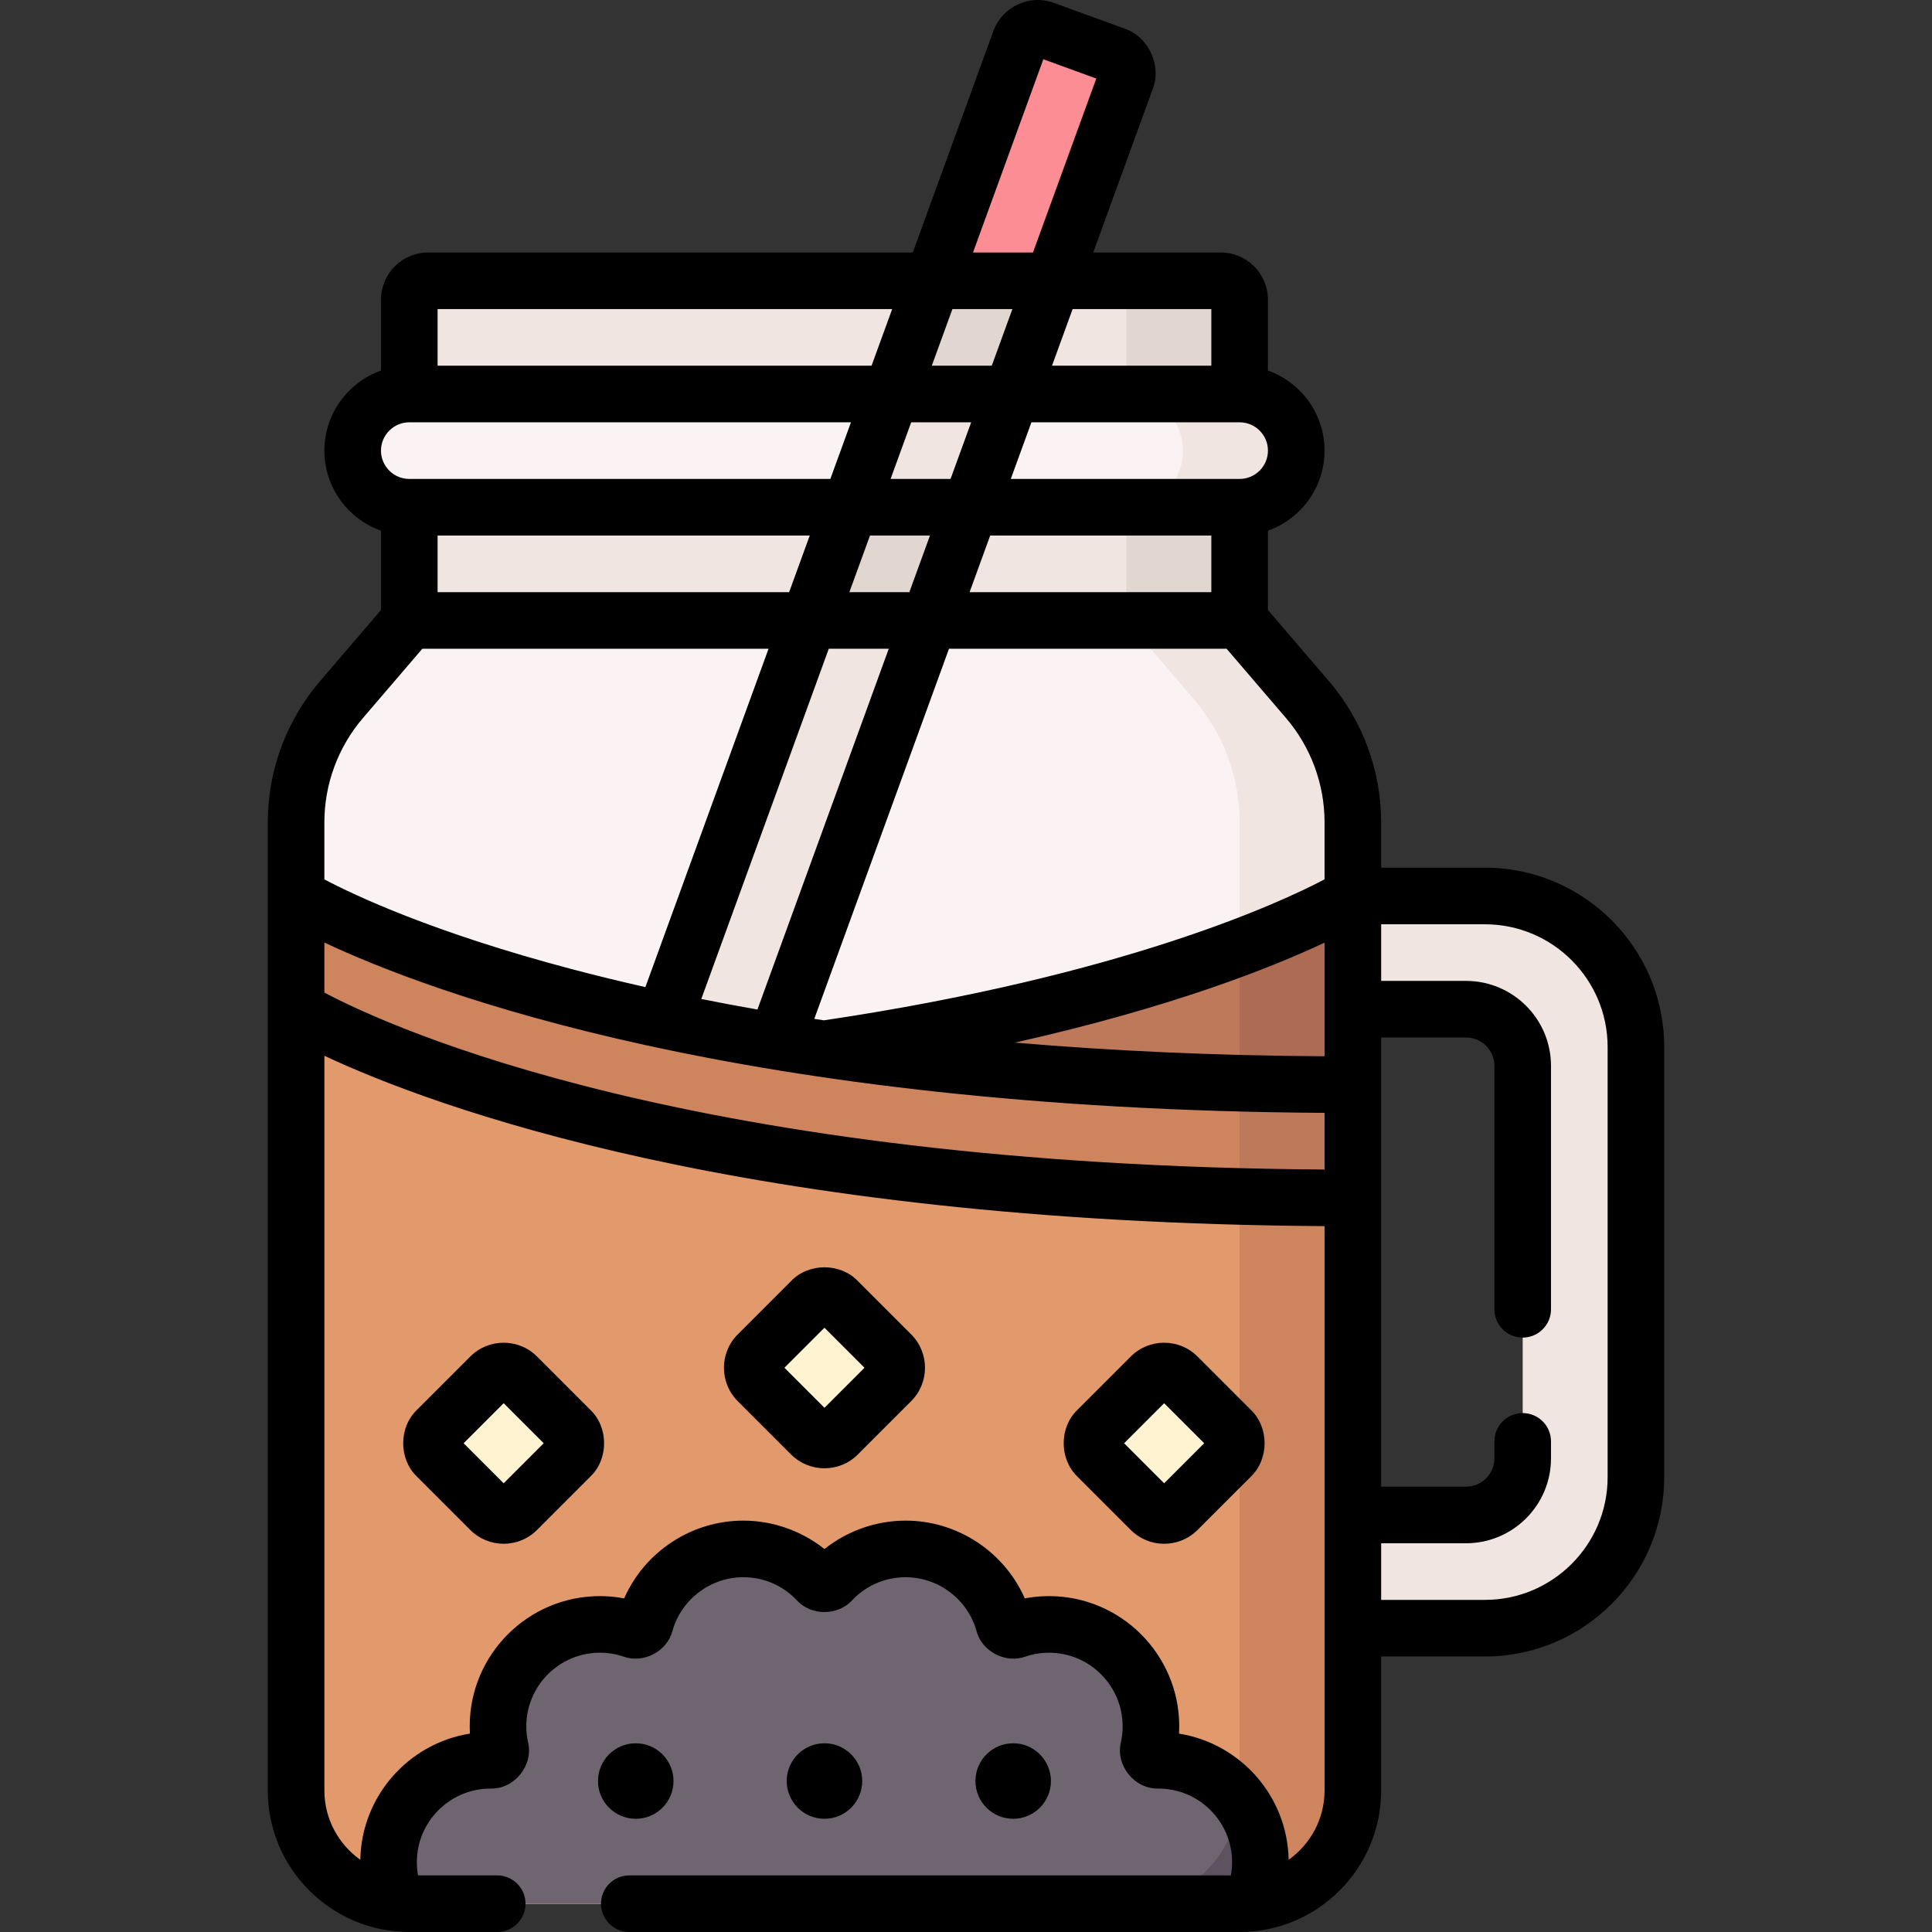 <svg id="Capa_1" enable-background="new 0 0 512 512" height="512" viewBox="0 0 512 512" width="512" xmlns="http://www.w3.org/2000/svg"><rect x="0" y="0" width="512" height="512" fill="#333333" stroke="none"/><g><g><path d="m348.519 431.485h45.009c22.096 0 40.008-17.912 40.008-40.008v-114.024c0-22.096-17.912-40.008-40.008-40.008h-45.009l8.002 30.006h32.007c8.286 0 15.003 6.717 15.003 15.003v104.022c0 8.286-6.717 15.003-15.003 15.003h-35.008z" fill="#f0e5e0"/><path d="m188.282 309.053-18.738-6.82c-2.594-.944-3.931-3.812-2.987-6.406l103.745-285.037c.944-2.594 3.812-3.931 6.406-2.987l18.738 6.82c2.594.944 3.931 3.812 2.987 6.406l-103.745 285.037c-.944 2.593-3.812 3.931-6.406 2.987z" fill="#fc8d94"/><path d="m328.515 164.429h-220.046l-17.966 20.961c-7.769 9.064-12.04 20.608-12.04 32.546v256.557c0 16.572 13.434 30.006 30.006 30.006h220.046c16.572 0 30.006-13.434 30.006-30.006v-256.557c0-11.938-4.27-23.482-12.04-32.546z" fill="#faf2f3"/><path d="m358.521 217.94v19.504s-9.472 5.891-30.006 13.643v-33.147c0-11.943-4.271-23.485-12.043-32.547l-17.964-20.964h30.006l17.964 20.964c7.772 9.062 12.043 20.605 12.043 32.547z" fill="#f0e5e0"/><path d="m358.521 317.461v157.033c0 16.573-13.433 30.006-30.006 30.006h-220.046c-16.573 0-30.006-13.433-30.006-30.006v-207.043s80.327 50.01 280.058 50.01z" fill="#e29a6c"/><path d="m358.521 317.461v157.033c0 16.573-13.433 30.006-30.006 30.006h-30.006c16.573 0 30.006-13.433 30.006-30.006v-157.423c9.682.26 19.684.39 30.006.39z" fill="#ce845c"/><path d="m358.521 287.455v30.006c-199.732 0-280.059-50.01-280.059-50.01v-30.006c.001-.001 80.328 50.01 280.059 50.01z" fill="#ce845c"/><path d="m358.521 287.455v30.006c-10.322 0-20.324-.13-30.006-.39v-30.006c9.682.26 19.684.39 30.006.39z" fill="#be785a"/><path d="m358.521 237.444v50.01c-55.672 0-102.061-3.881-140.029-9.492 98.241-14.502 140.029-40.518 140.029-40.518z" fill="#be785a"/><path d="m358.521 237.444v50.01c-10.322 0-20.314-.13-30.006-.38v-35.988c20.534-7.751 30.006-13.642 30.006-13.642z" fill="#ad6b53"/><path d="m334.016 493.498c0 3.861-.81 7.522-2.26 10.832-1.07.11-2.15.17-3.241.17h-220.046c-1.09 0-2.17-.06-3.241-.17-1.45-3.311-2.26-6.981-2.26-10.832 0-7.462 3.021-14.203 7.912-19.094s11.632-7.912 19.094-7.912h.04c1.7 0 2.951-1.52 2.591-3.181-.41-1.88-.63-3.821-.63-5.821 0-7.462 3.021-14.203 7.912-19.094s11.632-7.912 19.094-7.912c3.031 0 5.951.5 8.672 1.43 1.4.47 2.941-.31 3.341-1.74 1.59-5.681 4.991-10.602 9.552-14.113 4.551-3.501 10.252-5.581 16.443-5.581 7.722 0 14.683 3.241 19.604 8.442 1.03 1.09 2.771 1.09 3.801 0 2.46-2.601 5.431-4.711 8.752-6.171s6.991-2.27 10.852-2.27c12.383 0 22.815 8.332 25.995 19.694.4 1.43 1.94 2.21 3.341 1.74 2.721-.93 5.641-1.43 8.672-1.43 14.913 0 27.006 12.092 27.006 27.006 0 2-.22 3.941-.63 5.821-.36 1.66.89 3.181 2.591 3.181h.04c14.911-.001 27.003 12.092 27.003 27.005z" fill="#6f6571"/><path d="m334.02 493.5c0 3.86-.81 7.52-2.26 10.83-1.07.11-2.15.17-3.24.17h-30c15.72 0 28.61-12.08 29.89-27.48 3.52 4.56 5.61 10.27 5.61 16.48z" fill="#5d5360"/><path d="m323.514 74.41h-210.044c-2.762 0-5.001 2.239-5.001 5.001v25.005h220.046v-25.005c0-2.762-2.239-5.001-5.001-5.001z" fill="#f0e5e0"/><path d="m328.515 79.411v25.005h-30.006v-25.005c0-2.761-2.24-5.001-5.001-5.001h30.006c2.761 0 5.001 2.241 5.001 5.001z" fill="#e2d6d1"/><path d="m108.469 134.423h220.046v30.006h-220.046z" fill="#f0e5e0"/><path d="m328.515 104.416h-220.046c-8.286 0-15.003 6.717-15.003 15.003 0 8.286 6.717 15.003 15.003 15.003h220.046c8.286 0 15.003-6.717 15.003-15.003 0-8.285-6.717-15.003-15.003-15.003z" fill="#faf2f3"/><path d="m343.518 119.42c0 8.282-6.721 15.003-15.003 15.003h-30.006c8.282 0 15.003-6.721 15.003-15.003 0-4.141-1.68-7.892-4.401-10.602-2.711-2.721-6.461-4.401-10.602-4.401h30.006c4.141 0 7.892 1.68 10.602 4.401 2.721 2.71 4.401 6.461 4.401 10.602z" fill="#f0e5e0"/><path d="m246.238 164.429-40.588 111.523c-10.662-1.77-20.584-3.661-29.806-5.631l38.538-105.892z" fill="#f0e5e0"/><path d="m279.005 74.41-10.922 30.006h-31.857l10.922-30.006z" fill="#e2d6d1"/><path d="m257.16 134.423-10.922 30.006h-31.857l10.923-30.006z" fill="#e2d6d1"/><path d="m268.083 104.416-10.923 30.007h-31.856l10.922-30.007z" fill="#f0e5e0"/><path d="m298.509 134.423h30.006v30.006h-30.006z" fill="#e2d6d1"/><g fill="#5d5360"><path d="m268.503 481.995c-5.515 0-10.002-4.487-10.002-10.002s4.487-10.002 10.002-10.002 10.002 4.487 10.002 10.002c0 5.516-4.487 10.002-10.002 10.002z"/><path d="m218.492 481.995c-5.515 0-10.002-4.487-10.002-10.002s4.487-10.002 10.002-10.002 10.002 4.487 10.002 10.002c0 5.516-4.487 10.002-10.002 10.002z"/><path d="m168.482 481.995c-5.515 0-10.002-4.487-10.002-10.002s4.487-10.002 10.002-10.002 10.002 4.487 10.002 10.002c0 5.516-4.487 10.002-10.002 10.002z"/></g><path d="m326.192 386.011-14.145 14.145c-1.953 1.953-5.12 1.953-7.073 0l-14.145-14.145c-1.953-1.953-1.953-5.12 0-7.073l14.145-14.145c1.953-1.953 5.12-1.953 7.073 0l14.145 14.145c1.953 1.953 1.953 5.12 0 7.073z" fill="#fff3d2"/><path d="m236.174 366.007-14.145 14.145c-1.953 1.953-5.12 1.953-7.073 0l-14.145-14.145c-1.953-1.953-1.953-5.12 0-7.073l14.145-14.145c1.953-1.953 5.12-1.953 7.073 0l14.145 14.145c1.953 1.953 1.953 5.12 0 7.073z" fill="#fff3d2"/><path d="m151.156 386.011-14.145 14.145c-1.953 1.953-5.12 1.953-7.073 0l-14.145-14.145c-1.953-1.953-1.953-5.12 0-7.073l14.145-14.145c1.953-1.953 5.12-1.953 7.073 0l14.145 14.145c1.953 1.953 1.953 5.12 0 7.073z" fill="#fff3d2"/></g><g><path d="m393.529 229.944h-27.507v-12.008c0-13.719-4.917-27.011-13.845-37.427l-16.161-18.854v-21.022c8.731-3.096 15.003-11.434 15.003-21.213s-6.272-18.117-15.003-21.213v-18.796c0-6.893-5.608-12.501-12.501-12.501h-33.8l15.766-43.316c2.429-6.266-1.108-13.851-7.469-16.02l-18.738-6.82c-6.473-2.357-13.66.994-16.018 7.47l-21.36 58.686h-128.426c-6.893 0-12.501 5.608-12.501 12.501v18.795c-8.731 3.096-15.003 11.434-15.003 21.213s6.272 18.117 15.003 21.214v21.022l-16.161 18.854c-8.928 10.416-13.845 23.708-13.845 37.427v256.557c0 20.681 16.825 37.506 37.506 37.506h23.294c4.142 0 7.5-3.358 7.5-7.5s-3.358-7.5-7.5-7.5h-20.977c-.208-1.148-.319-2.317-.319-3.502 0-10.755 8.75-19.505 19.532-19.505 6.301.173 11.44-6.168 9.928-12.292-.301-1.373-.454-2.789-.454-4.21 0-10.755 8.75-19.506 19.506-19.506 2.143 0 4.25.347 6.261 1.03 5.278 1.918 11.564-1.372 12.97-6.811 2.348-8.375 10.069-14.224 18.777-14.224 5.408 0 10.437 2.166 14.16 6.096 3.793 4.175 10.895 4.174 14.689.001 3.723-3.932 8.752-6.097 14.16-6.097 8.708 0 16.429 5.849 18.777 14.224 1.406 5.438 7.692 8.727 12.969 6.811 2.012-.684 4.119-1.03 6.262-1.03 10.755 0 19.506 8.75 19.506 19.506 0 1.421-.153 2.837-.454 4.209-1.507 6.142 3.624 12.467 9.955 12.293 10.755 0 19.505 8.75 19.505 19.505 0 1.187-.117 2.355-.325 3.502h-159.42c-4.142 0-7.5 3.358-7.5 7.5s3.358 7.5 7.5 7.5h161.744c20.681 0 37.506-16.825 37.506-37.506v-35.509h27.507c26.196 0 47.508-21.312 47.508-47.508v-114.023c.001-26.197-21.311-47.509-47.507-47.509zm-307.566 19.839c28.301 13.309 110.454 44.165 265.059 45.139v15.011c-167.294-1.059-246.911-37.295-265.059-46.883zm128.629-107.86-5.462 15.006h-93.161v-15.006zm15.963 0h15.894l-5.462 15.006h-15.894zm26.816-30.007-5.462 15.006h-15.894l5.462-15.006zm-10.435-15 5.462-15.006h15.894l-5.462 15.006zm74.079 60.013h-64.065l5.462-15.006h58.603zm-85.487 15-34.798 95.605c-5.027-.883-9.989-1.812-14.879-2.788l33.782-92.817zm115.494 107.997c-28.671-.181-56.054-1.394-82.056-3.629 41.702-9.345 68.279-19.998 82.056-26.49zm0-61.99v15.105c-11.747 6.182-53.325 25.54-132.649 37.358-.861-.129-1.723-.257-2.581-.389l35.699-98.082h73.575l15.722 18.342c6.599 7.701 10.234 17.526 10.234 27.666zm-22.507-91.013h-60.644l5.462-15.006h55.182c4.137 0 7.503 3.366 7.503 7.503 0 4.136-3.366 7.503-7.503 7.503zm-7.5-45.013v15.006h-42.222l5.462-15.006zm-44.521-66.204 14.035 5.108-16.777 46.096h-15.894zm-40.059 66.204-5.462 15.006h-115.004v-15.006zm-127.966 30.006h117.045l-5.462 15.006h-111.583c-4.137 0-7.503-3.366-7.503-7.503s3.366-7.503 7.503-7.503zm-12.272 78.355 15.722-18.342h91.753l-32.635 89.664c-6.662-1.505-13.195-3.096-19.579-4.784-36.666-9.693-57.524-19.545-65.494-23.761v-15.112c-.001-10.14 3.633-19.965 10.233-27.665zm254.825 284.223c0 7.576-3.766 14.284-9.52 18.365-.309-16.874-12.785-30.831-29.045-33.431.036-.645.054-1.291.054-1.937 0-19.027-15.479-34.506-34.506-34.506-2.167 0-4.316.201-6.426.601-5.442-12.337-17.816-20.605-31.582-20.605-7.819 0-15.432 2.702-21.504 7.53-6.072-4.829-13.685-7.53-21.504-7.53-13.766 0-26.139 8.268-31.581 20.605-2.111-.4-4.259-.601-6.427-.601-19.026 0-34.505 15.479-34.505 34.506 0 .644.018 1.289.054 1.931-16.243 2.586-28.736 16.549-29.045 33.436-5.754-4.081-9.52-10.789-9.52-18.364v-194.708c28.269 13.276 110.539 44.173 265.059 45.148v149.56zm75.015-83.017c0 17.925-14.583 32.508-32.508 32.508h-27.507v-15.006h22.506c12.408 0 22.503-10.095 22.503-22.503v-4.495c0-4.142-3.358-7.5-7.5-7.5s-7.5 3.358-7.5 7.5v4.495c0 4.137-3.366 7.503-7.503 7.503h-22.506v-119.028h22.506c4.137 0 7.503 3.366 7.503 7.503v64.52c0 4.142 3.358 7.5 7.5 7.5s7.5-3.358 7.5-7.5v-64.52c0-12.408-10.095-22.503-22.503-22.503h-22.506v-15.006h27.507c17.925 0 32.508 14.583 32.508 32.508z"/><path d="m278.503 471.993c0-5.514-4.486-10-10-10s-10 4.486-10 10 4.486 10.001 10 10.001 10-4.487 10-10.001z"/><path d="m228.493 471.993c0-5.514-4.486-10-10-10s-10 4.486-10 10 4.486 10.001 10 10.001 10-4.487 10-10.001z"/><path d="m168.482 481.994c5.514 0 10.001-4.486 10.001-10.001 0-5.514-4.486-10-10.001-10s-10.001 4.486-10.001 10 4.486 10.001 10.001 10.001z"/><path d="m317.35 359.489c-4.874-4.873-12.805-4.873-17.679 0l-14.145 14.145c-4.85 4.653-4.851 13.026 0 17.68l14.145 14.145c4.874 4.874 12.805 4.874 17.679 0l14.145-14.145c4.85-4.653 4.849-13.027 0-17.679zm-8.839 33.596-10.611-10.61 10.611-10.611 10.611 10.611z"/><path d="m227.332 339.486c-4.653-4.85-13.027-4.849-17.679 0l-14.146 14.146c-4.873 4.874-4.873 12.804 0 17.679l14.146 14.145c4.874 4.874 12.804 4.873 17.679 0l14.145-14.145c4.875-4.874 4.875-12.805 0-17.679zm-8.84 33.595-10.611-10.611 10.611-10.611 10.611 10.611z"/><path d="m142.313 359.489c-4.874-4.873-12.805-4.873-17.679 0l-14.145 14.145c-4.85 4.653-4.851 13.026 0 17.68l14.145 14.145c4.874 4.874 12.805 4.874 17.679 0l14.145-14.145c4.85-4.653 4.849-13.027 0-17.679zm-8.838 33.596-10.611-10.611 10.611-10.611 10.611 10.611z"/></g></g></svg>